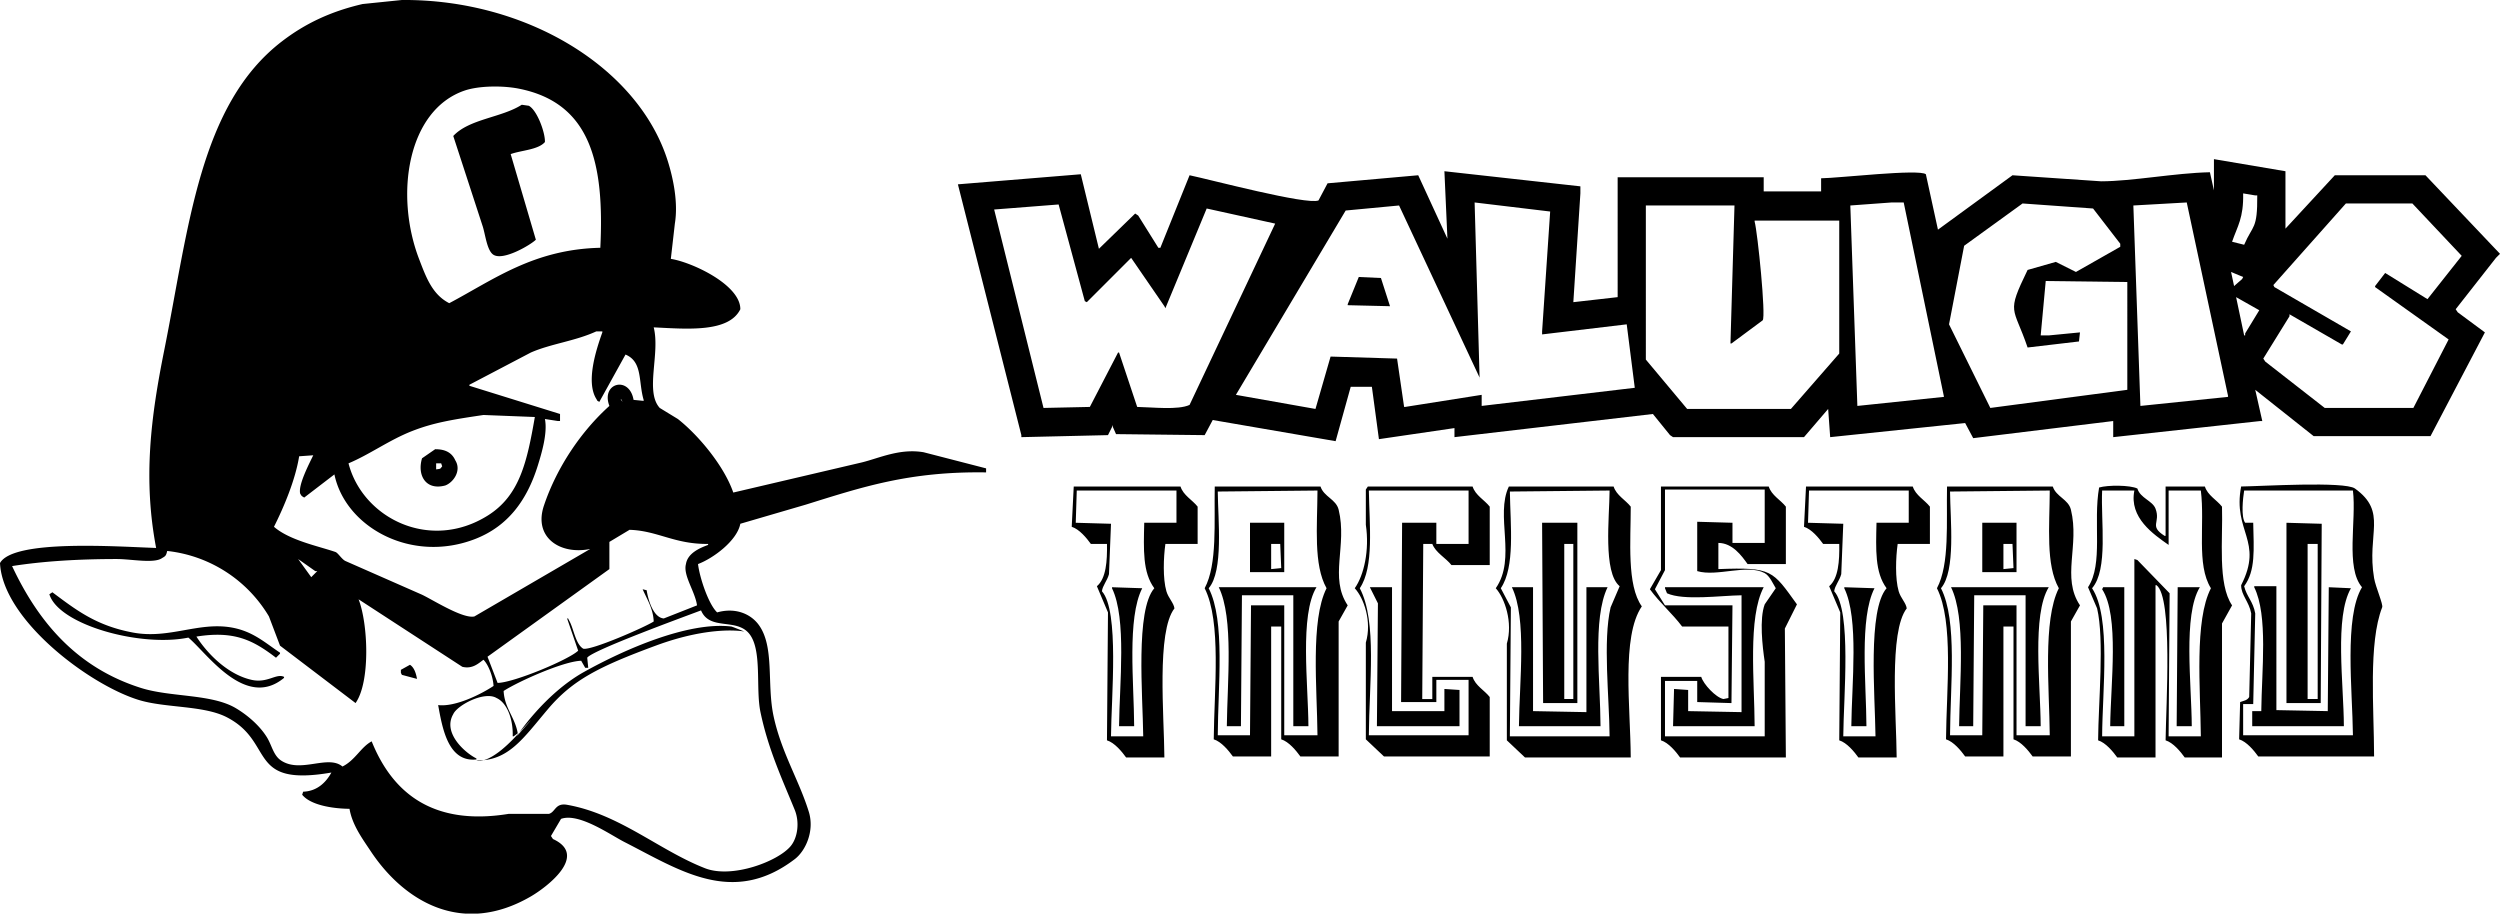 <svg xmlns="http://www.w3.org/2000/svg" width="2482" height="907" viewBox="0 0 2482 907">
  <defs>
    <style>
      .cls-1 {
        fill: #000;
        fill-rule: evenodd;
      }
    </style>
  </defs>
  <path id="Color_Fill_1" data-name="Color Fill 1" class="cls-1" d="M399,0C522.5-.946,633.888,67.084,663,160c5.011,15.994,10.538,40.4,7,62q-2,17.5-4,35c21.321,3.415,69.138,25.841,69,50-11.486,23.387-52.945,19.619-86,18,6.592,26.087-8.874,63.761,6,80l18,11c20.466,16.106,45.924,46.608,55,73l128-30c17.214-4.309,37.53-14.019,61-10l62,16v4c-76.2-1.158-122.983,14.548-179,32l-65,19c-3.235,16.836-26.809,34.26-42,40,1.679,14.049,10.671,40.332,19,48,17.977-5.094,33.022,1.378,41,12,16.233,21.614,8.12,59.006,15,91,7.776,36.159,25.231,63.419,35,95,5.807,18.773-3.068,38.676-14,47-61.719,47-114.266,10.857-169-17-14.053-7.152-45.3-29.391-63-23l-10,17,2,3c35.721,16.335-6.574,48.044-22,57-69.375,40.279-126.835,3.579-159-45-7.824-11.817-18.264-25.739-21-42-17.506-.174-38.949-3.87-47-14l1-3c14.073-.454,22.864-9.557,28-19-84.6,14.586-55.547-30.179-104-55-22.979-11.772-60.684-8.979-87-17C88.607,679.945,2.642,615.222,0,559c13.3-23.948,117.733-16.186,155-15-13.091-68.808-5.247-130.068,8-196,24.5-121.933,34.838-244.028,117-307,22.473-17.224,47.584-29.493,80-37ZM596,246c4.118-83.755-9.333-143.823-81-158-16.086-3.182-39.715-2.949-54,2-56.358,19.525-69.4,103.072-45,167,7.069,18.519,13.22,35.406,30,44C489.911,277.785,529.738,247.472,596,246ZM518,104l7,1c8.226,4.407,16.352,26.627,16,36-6.655,7.789-23.638,8.184-34,12q12.5,42.5,25,85c-5.037,4.989-32.016,21.066-42,15-6.7-4.07-8.2-20.974-11-29l-29-89C465.942,117.94,497.846,116.9,518,104Zm74,225c-21.165,9.719-44.73,12.152-65,21l-61,32v1l90,28v7h-2l-13-2c2.793,14.014-3.388,34.349-7,46-10.738,34.642-29.649,60.32-62,73-63.373,24.838-129.139-11.574-140-64l-30,23c-2.557-1.632-2.424-1.232-4-4-2.063-8.623,8.881-29.43,13-38l-14,1c-3.758,23.386-15.105,50.343-25,70,15.474,13.507,44.194,19.209,61,25,2.621,0.9,6.379,7.368,10,9l75,33c9.652,4.177,41.333,24.753,53,22l115-67c-29.783,6.169-56.6-11.391-46-43,12.918-38.514,37.416-74.255,65-99-8.758-22.941,19.855-30.382,24-6l10,1v-1c-5.359-18.048-.786-37.8-18-45l-26,47c-2.7-1.6-1.377-.339-3-3-10.5-16.822-.227-48.673,6-66v-1h-6Zm24,67,2,3C616.741,395.977,618.018,397.8,616,396ZM480,412c-30.342,4.5-49.517,7.561-71,16-22.6,8.878-41.877,23.136-63,32,13.956,54.111,80.373,87.9,138,52,31.877-19.856,39.19-53.075,47-98Zm-48,34c10.556-.092,16.824,3.8,20,11,6.509,10.369-2.079,22.151-10,25-19.391,5.212-28.015-10.271-23-27Zm1,14v6c4.912-.685,3.671-0.221,6-3l-1-3h-5Zm192,66-20,12v27L484,652l10,26c16.076-.181,70.9-23.16,80-32q-5.5-16-11-32h1q0.5,1,1,2c4.6,7.89,6.216,23.293,14,28,7.561,2.229,61.958-21.656,70-27-0.493-12.578-6.707-22.253-11-32l4,1c1.4,9.275,6.526,27.167,17,28l33-13c-1.929-13.887-14.055-29.8-11-41,1.661-10.613,13.233-15.8,22-19v-1C669.662,540.432,652.993,526.878,625,526ZM166,547c-1.081,4.448-1.492,5.057-5,7-7.842,5.76-30.69,1-45,1-38.171,0-73.5,2.184-104,7,26.545,56.624,65.047,101.089,128,121,29.393,9.3,69.9,5.778,94,20,11.725,6.92,23.892,17.465,31,29,4.924,7.99,6.369,17.888,14,23,19.487,13.054,46.539-6.112,61,6,12.7-6.281,18.173-19.225,29-25,20.411,50.759,60.342,84.321,136,72h40c6.49-1.819,6.2-11.087,18-9,52.121,9.222,91.268,45.173,137,63,26.771,10.435,72.4-6.782,85-22,6.975-8.425,9-23.751,4-36-12.576-30.839-26.218-59.852-34-97-4.938-23.573,1.855-61.135-10.919-77.538S704.664,626.6,696,606c-14.38,5.439-108.479,39.758-113,47q0.5,5,1,10h-3l-4-7c-18,.533-63.49,21.111-77,30,0.85,17.046,11.342,26.169,14,42l-4,3h-1c0.6-16.145-5.228-33.108-16-38-12.048-7.221-39.145,7.218-43,16-10.906,18.6,11.789,38.48,23,44v1c-28.088,2.934-33.8-30.926-38-54,17.029,2.064,42.624-10.794,55-19-0.466-8.93-4.98-20.971-10-26-4.766,3.35-10.788,9.511-21,7L356,595c9.491,24.319,11.816,81.982-3,103l-75-57q-5.5-14.5-11-29A134.448,134.448,0,0,0,166,547Zm130,8,13,18,6-6h-2ZM52,588c23.936,17.851,43.472,33.163,80,40,35.832,6.707,64.986-10.864,98-5,21.213,3.768,33.287,15.252,48,25v1l-4,4c-22.825-17.516-41.47-26.992-79-21,11.276,17.652,31.681,37.9,55,43,15.679,3.431,24.455-6.829,32-3v1c-38.4,31.871-76.563-24.692-95-40-47.213,9.77-128.557-12.5-138-43Zm355,72c4.147,2.576,6.035,8.418,7,14l-15-4-1-2v-3Zm66,95s11.831,5.889,41-26-1,2-1,2,27.077-41.76,67-64,103.222-50.091,146-45c1.01,0.12,13,5,13,5s-32.1-6.691-88,14-82.343,33.859-107,63S504.768,755.611,473,755Z"/>
  <path id="Color_Fill_3" data-name="Color Fill 3" class="cls-1" d="M1189,540h-32c-1.91,13.557-2.63,34.533,1,47,1.96,6.74,7.29,11.535,8,17-17.94,23.12-10.23,106.754-10,148h-38c-4.22-5.857-11.48-14.671-19-17q0.495-63.493,1-127-5.505-13-11-26c9.14-7.688,10.33-25.048,10-42h-16c-4.22-5.857-11.48-14.671-19-17q1.005-20,2-40h106c2.74,8.76,11.81,13.329,17,20v37Zm17-57h105c3.3,10.228,15.46,12.61,18,23,8.76,35.873-9.57,67.237,9,95l-9,16V751h-38c-4.22-5.857-11.48-14.671-19-17V622h-10V751h-38c-4.22-5.857-11.48-14.671-19-17,0.43-49.615,7.81-116.547-9-150C1208.75,560.022,1205.27,518.353,1206,483Zm273,78h-38c-5.44-7.017-15.79-12.35-19-21h-9q-0.495,76.992-1,154h10V672h40c2.74,8.76,11.81,13.329,17,20v59H1374l-18-17V638c6.22-21.081-1.96-44.179-11-54,9.13-12.882,14.77-37.742,11-63V486c0.67-1,1.33-2,2-3h104c2.74,8.76,11.81,13.329,17,20v58Zm140,191H1514l-18-17V639c6.21-21.033-2.04-45.019-11-55,20.82-29.9-.78-72.13,13-101h104c2.74,8.76,11.81,13.329,17,20,0.04,33.515-4.05,78.059,11,99C1609.46,632.1,1618.8,702.942,1619,752Zm30-269h107c2.74,8.76,11.81,13.329,17,20v57h-38c-5.93-8.346-15-20.879-29-21v26c53.51-2.074,53.78,1.466,78,35l-12,24q0.495,63.993,1,128H1668c-4.22-5.857-11.48-14.671-19-17V672h40c2.04,7.113,14.44,20.526,22,22,1.67-.333,3.33-0.667,5-1V622h-46c-9.79-12.99-22.06-23.395-32-37q5.505-9.5,11-19V483Zm267,57h-32c-1.91,13.557-2.63,34.533,1,47,1.96,6.74,7.29,11.535,8,17-17.94,23.12-10.23,106.754-10,148h-38c-4.22-5.857-11.48-14.671-19-17q0.495-63.493,1-127-5.505-13-11-26c9.14-7.688,10.33-25.048,10-42h-16c-4.22-5.857-11.48-14.671-19-17q1.005-20,2-40h106c2.74,8.76,11.81,13.329,17,20v37Zm17-57h105c3.3,10.228,15.46,12.61,18,23,8.76,35.873-9.57,67.237,9,95l-9,16V751h-38c-4.22-5.857-11.48-14.671-19-17V622h-10V751h-38c-4.22-5.857-11.48-14.671-19-17,0.43-49.615,7.81-116.547-9-150C1935.75,560.022,1932.27,518.353,1933,483Zm217,0h39c2.74,8.76,11.81,13.329,17,20,1.01,32.923-4.51,76.533,10,98q-4.995,9-10,18V752h-37c-4.22-5.857-11.48-14.671-19-17,0.39-34.765,7.29-141.723-9-154h-1V752h-38c-4.22-5.857-11.48-14.671-19-17,0.28-37.578,6.35-99.952-1-131l-9-21c15.32-23.164,4.9-64.618,11-99,8.82-2.589,30.78-2.445,38,1,2.86,9.611,14.99,12.061,18,20,5.34,14.1-6.85,16.884,9,27h1V483Zm207,268H2242c-4.22-5.857-11.48-14.671-19-17q0.495-18.5,1-37c3.56-1.309,7.1-1.606,9-5q1.005-41.5,2-83c-2.17-11.807-10-18.019-10-28,22.57-44.113-8.61-53.063,0-98,19.63-.229,102.67-5.361,113,2,32.7,23.6,11.44,44.617,19,89,1.53,8.974,9.34,26.366,8,29C2351.19,638.689,2356.92,702.73,2357,751ZM1653,486v80q-4.995,9.5-10,19,4.995,8,10,16h67q-0.495,48.5-1,97h-1l-33-1V676h-32v55h99V657c-2.26-15.442-5.41-42.424,0-57q5.505-8,11-16c-2.98-4.81-5.95-12.127-11-15-17.14-9.4-47.32,3.877-67-2V518l35,1v20h32V486h-99Zm-584,1q-0.495,16-1,32l35,1q-1.005,25-2,50c-1.76,6.618-6.43,11.449-7,17,17.41,19.59,9.28,105.02,9,144h32c-0.49-41.225-7.86-125.242,11-147-11.69-15.788-10.62-38.288-10-65h32V487h-99Zm140,243h32q0.495-64.494,1-129h33V730h33c-0.41-46.459-7.08-114.114,9-146-13.08-23.336-9.19-61.142-9-97l-99,1c0.26,28.142,5.81,78.839-9,96C1216.59,616.334,1209.18,681.462,1209,730Zm150-243c0.53,34.518,5.33,75.765-9,97,17.42,33,9.22,95.682,9,146h99V675h-32v22h-35q0.495-88.99,1-178h34v21h32V487h-99Zm140,244h99c-0.3-38.947-6.77-94.621,1-128l9-21c-16.68-13.722-10.16-68.431-10-95l-99,1c0.52,33.952,5.3,74.814-9,96q4.995,9.5,10,19Q1499.505,666.993,1499,731Zm297-244q-0.495,16-1,32l35,1q-1.005,25-2,50c-1.76,6.618-6.43,11.449-7,17,17.41,19.59,9.28,105.02,9,144h32c-0.49-41.225-7.86-125.242,11-147-11.69-15.788-10.62-38.288-10-65h32V487h-99Zm140,243h32q0.495-64.494,1-129h33V730h33c-0.41-46.459-7.08-114.114,9-146-13.08-23.336-9.19-61.142-9-97l-99,1c0.26,28.142,5.81,78.839-9,96C1943.59,616.334,1936.18,681.462,1936,730Zm151-243c-1.44,30.584,6.22,78.281-10,97,19.08,28.67,10.19,101.839,10,147h32V555l3,1q16.005,16.5,32,33-0.495,70.993-1,142h32c-0.44-47.834-6.55-114.895,10-147-14.69-23.61-5.81-63.1-10-97h-32v54c-14.84-10.46-39.45-26.933-34-54h-32Zm150,212h-10v31h109c-0.47-44.77-8.87-117.314,9-147-16.57-19.456-5.36-65.867-9-96H2228c-1.22,7.561-3.28,26.325,1,32h8c0.55,26.688,2.46,47.567-9,63,2.44,10.211,8.93,15.1,11,27Q2238,654,2237,699ZM1241,519h34v49h-34V519Zm325,0V698h-34q-0.495-89.491-1-179h35Zm402,0h34v49h-34V519Zm302,0,35,1q-0.495,88.991-1,178h-34V519ZM1262,540v25l10-1q-0.495-12-1-24h-9Zm291,0V694h9V540h-9Zm436,0v25l10-1q-0.495-12-1-24h-9Zm302,0V694h10V540h-10Zm-909,43V706h52V684l15,1v36h-82q0.495-60.995,1-122-4.005-8-8-16h22Zm878-1V705l51,1q0.495-61.494,1-123l22,1c-16.47,28.859-7.18,94.322-7,137h-91V706h9c0.43-40.8,6.85-94.835-7-123v-1h22ZM1126,721h-15c0.41-42.08,7.71-106.811-7-137v-1l30,1C1118.79,613.751,1125.81,678.023,1126,721Zm173,0h-15V591h-51q-0.495,64.993-1,130h-14c0.44-43.627,7-107.294-8-138h97C1290.15,610.59,1298.82,679.626,1299,721Zm223-138V706l53,1V583h21c-15.19,31.535-7.14,93.252-7,138h-81c0.43-44.371,8.06-107.059-7-138h21Zm220,138h-81q0.495-18.5,1-37l14,1v21l53,1V591c-20.75.271-57.59,5.5-74-2-0.67-1.667-1.33-3.333-2-5v-1h98C1735.06,613.107,1741.86,676.676,1742,721Zm111,0h-15c0.41-42.08,7.71-106.811-7-137v-1l30,1C1845.79,613.751,1852.81,678.023,1853,721Zm173,0h-15V591h-51q-0.495,64.993-1,130h-14c0.44-43.627,7-107.294-8-138h97C2017.15,610.59,2025.82,679.626,2026,721Zm83-138V721h-14c0.42-42.115,9.23-109.686-8-136,0.33-.667.67-1.333,1-2h21Zm53,0h22c-16.85,27.59-8.18,96.626-8,138h-15Q2161.5,652.007,2162,583Z"/>
  <path id="Color_Fill_2" data-name="Color Fill 2" class="cls-1" d="M2098,434V418l-139,17q-4.005-7.5-8-15l-134,14q-1.005-14-2-28-12,14-24,28H1661l-3-2q-8.505-10.5-17-21l-197,23v-9l-75,11q-3.495-26-7-52h-21q-7.5,27-15,54l-122-21q-4.005,7.5-8,15l-88-1q-1.995-4.5-4-9v2c-1.33,2.666-2.67,5.334-4,8l-86,2v-2L951,183l122-10q9,37,18,74l36-35,3,2q10.005,16,20,32h2q14.505-36,29-72c20.51,4.279,116.34,29.725,128,25l9-17,90-8q14.505,31.5,29,63-1.5-33.5-3-67l135,15v7q-3.495,53.994-7,108,22.005-2.5,44-5V176h145v14h57V177c17.29-.161,97.44-9.478,104-4q6,27.5,12,55,36.99-27,74-54l88,6c30.96-.031,73.12-8.255,108-9q1.995,9,4,18V158q35.49,6,71,12v57q24.495-26.5,49-53h90q36.99,39,74,78c-1.33,1.333-2.67,2.667-4,4q-19.995,25.5-40,51c0.67,1,1.33,2,2,3l27,20q-27,51.5-54,103H2297q-28.995-23-58-46,3.495,15.5,7,31h-2Zm129-242c0.53,24.46-5.61,32.421-11,48l12,3c8.71-20.188,13.26-14.782,13-49h-2Zm-763,9q2.505,87.991,5,176v-2q-39.99-85.491-80-171l-53,5L1227,392l79,14q7.5-26,15-52l66,2q3.495,24,7,48h1l76-12v11l152-18q-4.005-31.5-8-63l-84,10v-3q4.005-59.495,8-119Zm373,3q3.495,99.491,7,199l86-9q-19.995-96.49-40-193h-12Zm281,0q3.495,99.491,7,199l87-9v-1q-20.505-95.991-41-192Zm-6,76-81-1q-2.505,27-5,54h8l31-3c-0.33,3-.67,6-1,9l-51,6c-14.1-41.495-21.41-32.84,0-77l28-8q10.005,5,20,10,22.005-12.5,44-25v-3l-27-35-70-5q-28.995,21-58,42-7.5,39-15,78,20.505,41.5,41,83l136-18V280Zm217-78q-36,40.5-72,81c0.33,0.667.67,1.333,1,2l76,44q-4.005,6.5-8,13h-1l-52-30v2q-13.005,21-26,42c0.67,1,1.33,2,2,3q29.49,23,59,46h88q17.505-34,35-68-36.495-26-73-52v-1q4.995-6.5,10-13l42,26q16.995-21.5,34-43-24.495-26-49-52h-66ZM987,208q24.5,98.49,49,197l46-1q13.995-27,28-54h1q9,27,18,54c15.2,0.271,40.56,3.286,52-2q42.495-89.991,85-180-33.99-7.5-68-15-20.505,49.5-41,99c-0.33-.667-0.67-1.333-1-2q-16.5-24-33-48-22.005,22-44,44c-0.67-.333-1.33-0.667-2-1q-13.005-48-26-96Zm647-4V357q20.505,24.5,41,49h103q24-27.5,48-55V219h-84v1c2.96,10.686,11.36,94.069,8,98q-15.495,11.5-31,23h-1q1.995-68.493,4-137h-88Zm581,66,3,14q4.005-3.5,8-7c0.33-.667.67-1.333,1-2Zm-866,5,22,1q4.5,14,9,28l-42-1v-1Q1343.505,288.5,1349,275Zm871,20q4.005,19,8,38h1v-2q7.005-11.5,14-23Q2231.5,301.5,2220,295Z"/>
</svg>
